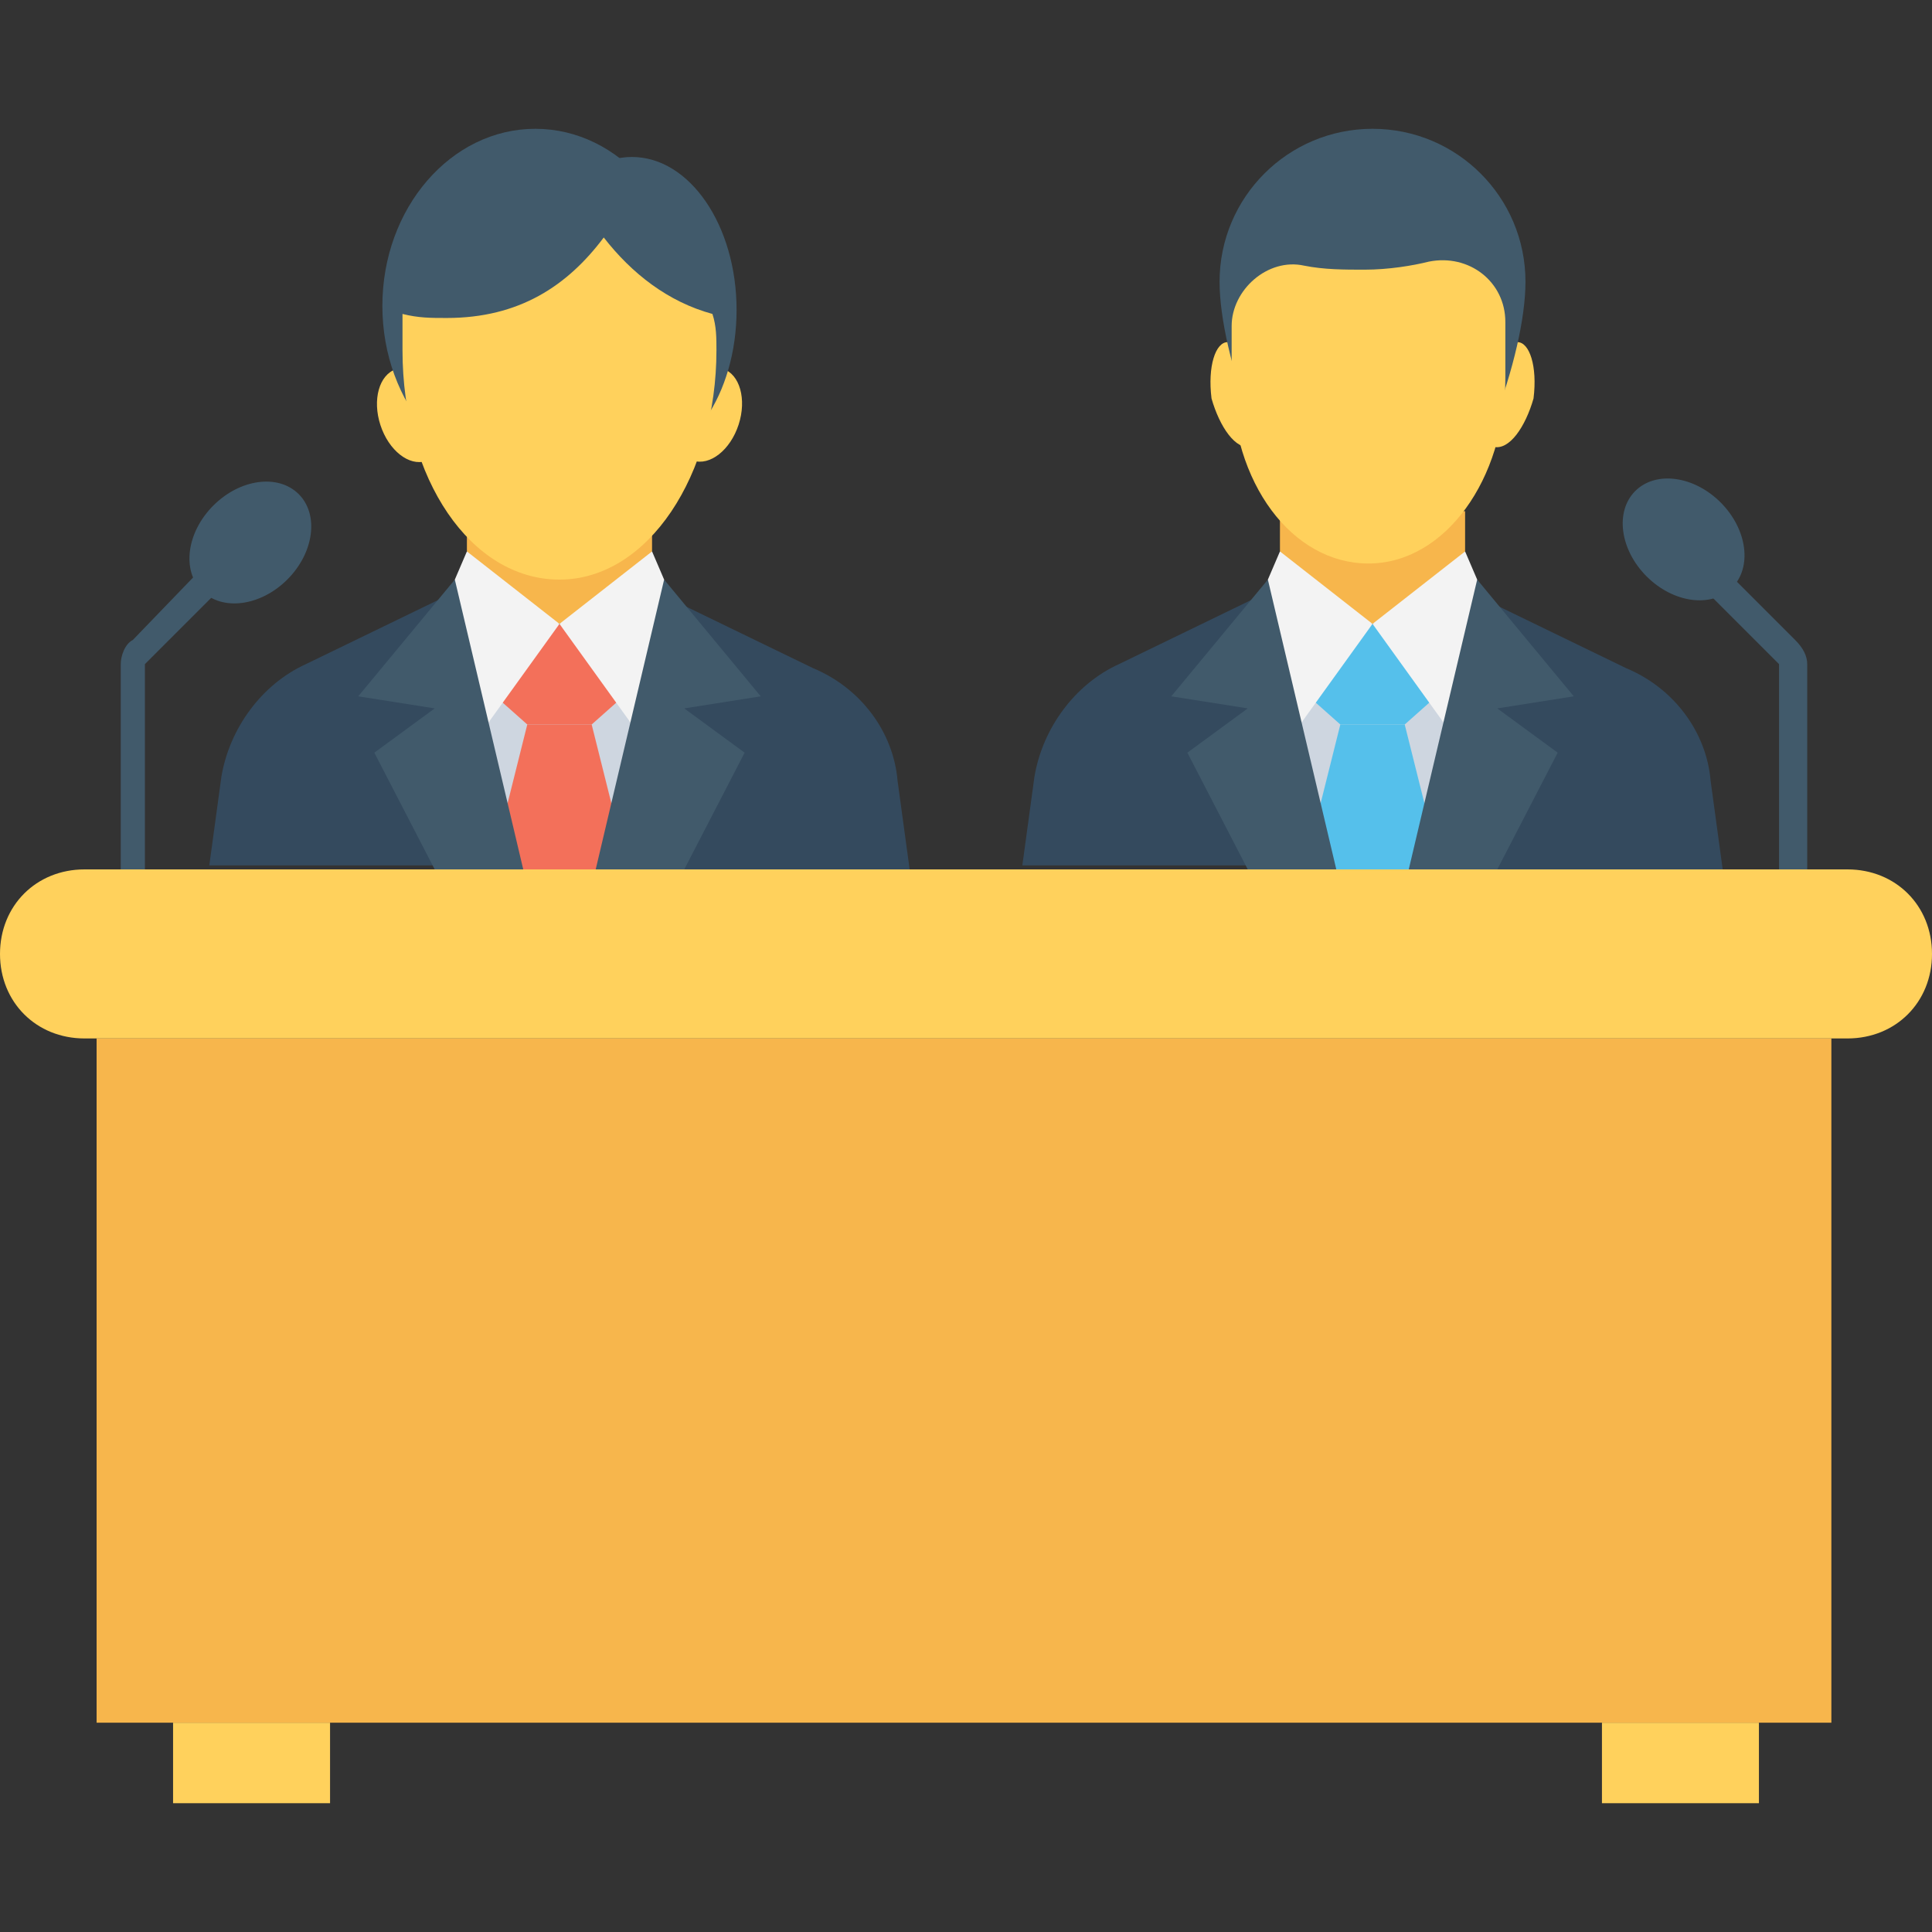 <?xml version="1.0" encoding="utf-8"?>
<!-- Generator: Adobe Illustrator 18.0.0, SVG Export Plug-In . SVG Version: 6.00 Build 0)  -->
<!DOCTYPE svg PUBLIC "-//W3C//DTD SVG 1.1//EN" "http://www.w3.org/Graphics/SVG/1.1/DTD/svg11.dtd">
<svg version="1.1" id="Layer_1" xmlns="http://www.w3.org/2000/svg" xmlns:xlink="http://www.w3.org/1999/xlink" x="0px" y="0px"
	 viewBox="0 0 48 48" enable-background="new 0 0 48 48" xml:space="preserve">
<rect x="0" y="0" width="48" height="48" fill="#333333" stroke="none"/>
<g>
	<g>
		<g>
			<g>
				<g>
					<g>
						<g>
							<path fill="#415A6B" d="M3.7,22.3H3v-5.8c0-0.2,0.1-0.5,0.3-0.6L6,13.1l0.5,0.5l-2.9,2.9V22.3z"/>
						</g>
					</g>
					<g>
						<g>
							
								<ellipse transform="matrix(-0.707 0.707 -0.707 -0.707 20.077 18.569)" fill="#415A6B" cx="6.2" cy="13.4" rx="1.7" ry="1.3"/>
						</g>
					</g>
				</g>
				<g>
					<g>
						<g>
							<path fill="#415A6B" d="M45,22.3h-0.8v-5.8l-2.9-2.9l0.5-0.5l2.8,2.8c0.2,0.2,0.3,0.4,0.3,0.6V22.3z"/>
						</g>
					</g>
					<g>
						<g>
							
								<ellipse transform="matrix(0.707 0.707 -0.707 0.707 21.75 -25.625)" fill="#415A6B" cx="41.8" cy="13.4" rx="1.7" ry="1.3"/>
						</g>
					</g>
				</g>
			</g>
			<g>
				<g>
					<g>
						<rect x="32" y="16.9" fill="#CED6E0" width="4.2" height="3.8"/>
					</g>
					<g>
						<g>
							<polygon fill="#55C0EB" points="34.9,18 35.8,17.2 34.1,15.5 32.4,17.2 33.3,18 							"/>
						</g>
					</g>
					<g>
						<g>
							<polygon fill="#55C0EB" points="35.8,21.6 34.9,18 33.3,18 32.4,21.6 							"/>
						</g>
					</g>
					<path fill="#F7B64C" d="M31.8,12.7v1c0.6,0.8,1.3,1.4,2.3,1.8c0.9-0.4,1.7-0.9,2.3-1.8v-1H31.8z"/>
					<g>
						<g>
							<g>
								<g>
									<path fill="#FFD15C" d="M38.1,9.9c-0.2,0.7-0.6,1.3-1,1.2c-0.4-0.1-0.6-0.7-0.4-1.4c0.2-0.7,0.6-1.3,1-1.2
										C38,8.5,38.2,9.1,38.1,9.9z"/>
								</g>
							</g>
						</g>
						<g>
							<g>
								<g>
									<path fill="#FFD15C" d="M30.1,9.9c0.2,0.7,0.6,1.3,1,1.2s0.6-0.7,0.4-1.4c-0.2-0.7-0.6-1.3-1-1.2C30.2,8.5,30,9.1,30.1,9.9
										z"/>
								</g>
							</g>
						</g>
						<path fill="#415A6B" d="M37.1,10.5c0.5-1.3,0.8-2.6,0.8-3.5c0-2.1-1.7-3.8-3.8-3.8c-2.1,0-3.8,1.7-3.8,3.8
							c0,0.9,0.3,2.2,0.8,3.5H37.1z"/>
						<path fill="#FFD15C" d="M33.9,6.7c-0.5,0-1,0-1.5-0.1c-0.9-0.2-1.8,0.6-1.8,1.5l0,1.3c0,2.6,1.5,4.6,3.4,4.6
							c1.9,0,3.4-2.1,3.4-4.6l0-1.4c0-1-0.9-1.7-1.9-1.5C35.1,6.6,34.5,6.7,33.9,6.7z"/>
					</g>
					<g>
						<g>
							<g>
								<polygon fill="#F3F3F3" points="36.4,13.7 34.1,15.5 35.9,18 37,15.1 								"/>
							</g>
							<g>
								<g>
									<path fill="#344A5E" d="M42.8,21.6l-0.3-2.2c-0.1-1.2-0.9-2.3-2.1-2.8l-3.3-1.6l-1.9,6.7H42.8z"/>
								</g>
								<polygon fill="#415A6B" points="37.2,21.6 38.7,18.7 37.2,17.6 39.1,17.3 36.7,14.4 35,21.6 								"/>
							</g>
						</g>
						<g>
							<g>
								<polygon fill="#F3F3F3" points="31.8,13.7 34.1,15.5 32.3,18 31.2,15.1 								"/>
							</g>
							<g>
								<g>
									<path fill="#344A5E" d="M33,21.6l-1.9-6.7l-3.3,1.6c-1.1,0.5-1.9,1.6-2.1,2.8l-0.3,2.2H33z"/>
								</g>
								<polygon fill="#415A6B" points="29.5,18.7 31,21.6 33.2,21.6 31.5,14.4 29.1,17.3 31,17.6 								"/>
							</g>
						</g>
					</g>
				</g>
				<g>
					<g>
						<g>
							<rect x="11.8" y="16.9" fill="#CED6E0" width="4.2" height="3.8"/>
						</g>
						<g>
							<g>
								<polygon fill="#F3705A" points="14.7,18 15.6,17.2 13.9,15.5 12.2,17.2 13.1,18 								"/>
							</g>
						</g>
						<g>
							<g>
								<polygon fill="#F3705A" points="15.6,21.6 14.7,18 13.1,18 12.2,21.6 								"/>
							</g>
						</g>
						<path fill="#F7B64C" d="M11.6,12.7v1c0.6,0.8,1.3,1.4,2.3,1.8c0.9-0.4,1.7-0.9,2.3-1.8v-1H11.6z"/>
						<g>
							<g>
								<g>
									<polygon fill="#F3F3F3" points="16.2,13.7 13.9,15.5 15.7,18 16.8,15.1 									"/>
								</g>
								<g>
									<g>
										<path fill="#344A5E" d="M22.6,21.6l-0.3-2.2c-0.1-1.2-0.9-2.3-2.1-2.8l-3.3-1.6L15,21.6H22.6z"/>
									</g>
									<polygon fill="#415A6B" points="17,21.6 18.5,18.7 17,17.6 18.9,17.3 16.5,14.4 14.8,21.6 									"/>
								</g>
							</g>
							<g>
								<g>
									<polygon fill="#F3F3F3" points="11.6,13.7 13.9,15.5 12.1,18 11,15.1 									"/>
								</g>
								<g>
									<g>
										<path fill="#344A5E" d="M12.8,21.6l-1.9-6.7l-3.3,1.6c-1.1,0.5-1.9,1.6-2.1,2.8l-0.3,2.2H12.8z"/>
									</g>
									<polygon fill="#415A6B" points="9.3,18.7 10.8,21.6 13,21.6 11.3,14.4 8.9,17.3 10.8,17.6 									"/>
								</g>
							</g>
						</g>
					</g>
					<g>
						<g>
							<g>
								
									<ellipse transform="matrix(0.951 -0.309 0.309 0.951 -2.671 3.669)" fill="#FFD15C" cx="10.2" cy="10.3" rx="0.8" ry="1.2"/>
							</g>
							<g>
								
									<ellipse transform="matrix(0.951 0.309 -0.309 0.951 4.035 -4.931)" fill="#FFD15C" cx="17.6" cy="10.3" rx="0.8" ry="1.2"/>
							</g>
						</g>
						<g>
							<g>
								<ellipse fill="#415A6B" cx="13.3" cy="7.6" rx="3.8" ry="4.4"/>
							</g>
							<g>
								<ellipse fill="#415A6B" cx="15.7" cy="7.7" rx="2.6" ry="3.8"/>
							</g>
						</g>
						<g>
							<path fill="#FFD15C" d="M15,5.9c-0.9,1.2-2.1,2-3.9,2c-0.4,0-0.7,0-1.1-0.1c0,0.3,0,0.6,0,0.9c0,3.2,1.7,5.7,3.9,5.7
								c2.2,0,3.9-2.6,3.9-5.7c0-0.3,0-0.6-0.1-0.9C16.6,7.5,15.7,6.8,15,5.9z"/>
						</g>
					</g>
				</g>
			</g>
			<g>
				<rect x="2.4" y="25.8" fill="#F7B64C" width="43.1" height="17"/>
			</g>
			<path fill="#FFD15C" d="M45.9,21.6H2.1c-1.2,0-2.1,0.9-2.1,2.1c0,1.2,0.9,2.1,2.1,2.1h43.8c1.2,0,2.1-0.9,2.1-2.1
				C48,22.5,47.1,21.6,45.9,21.6z"/>
		</g>
		<g>
			<g>
				<rect x="4.3" y="42.8" fill="#FFD15C" width="3.9" height="2"/>
			</g>
			<g>
				<rect x="39.8" y="42.8" fill="#FFD15C" width="3.9" height="2"/>
			</g>
		</g>
	</g>
</g>
</svg>
